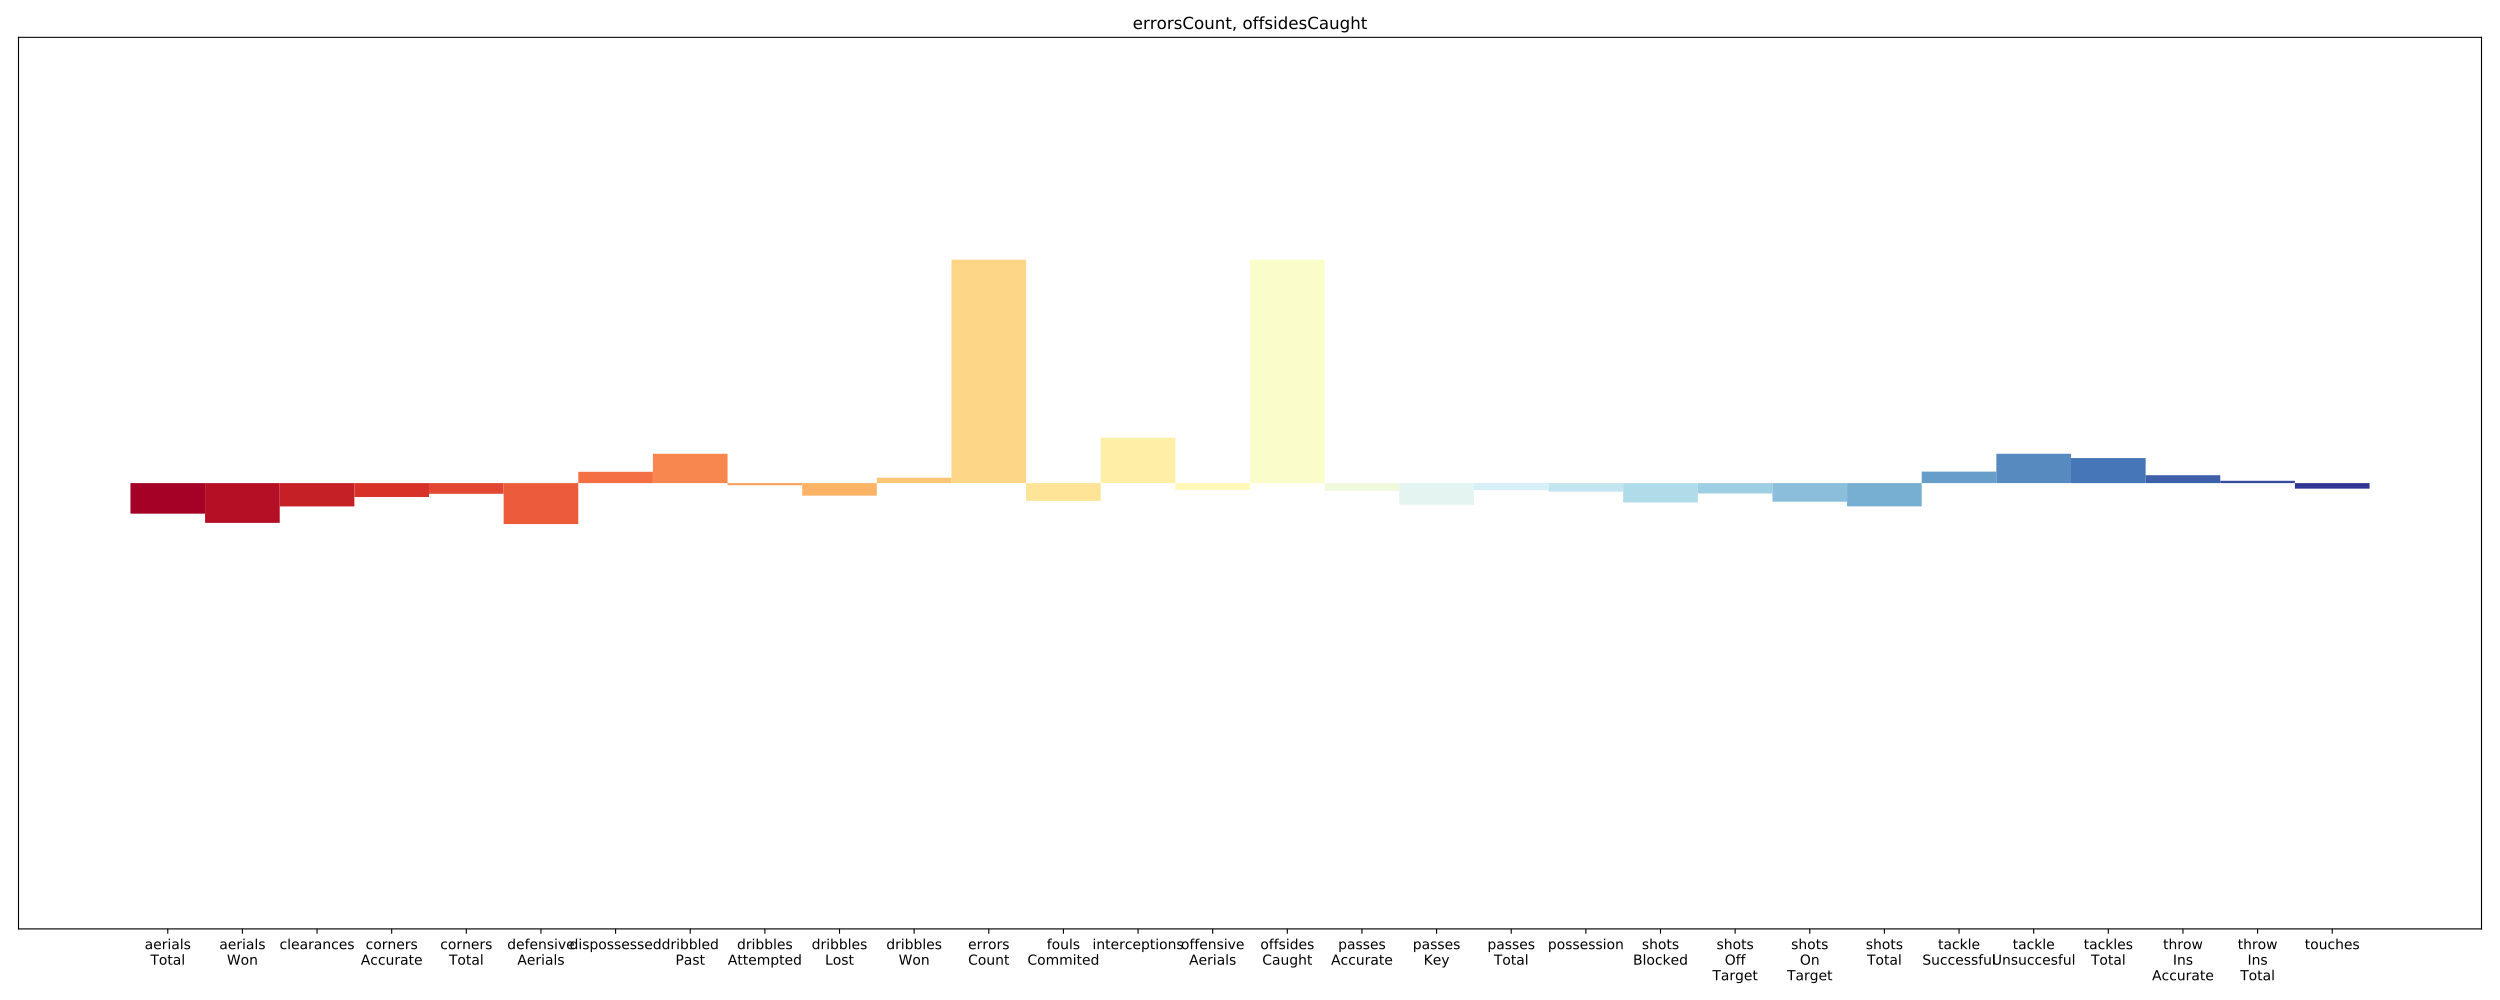 <?xml version="1.0" encoding="utf-8" standalone="no"?>
<!DOCTYPE svg PUBLIC "-//W3C//DTD SVG 1.1//EN"
  "http://www.w3.org/Graphics/SVG/1.1/DTD/svg11.dtd">
<!-- Created with matplotlib (http://matplotlib.org/) -->
<svg height="720pt" version="1.1" viewBox="0 0 1800 720" width="1800pt" xmlns="http://www.w3.org/2000/svg" xmlns:xlink="http://www.w3.org/1999/xlink">
 <defs>
  <style type="text/css">
*{stroke-linecap:butt;stroke-linejoin:round;}
  </style>
 </defs>
 <g id="figure_1">
  <g id="patch_1">
   <path d="M 0 720 
L 1800 720 
L 1800 0 
L 0 0 
z
" style="fill:#ffffff;"/>
  </g>
  <g id="axes_1">
   <g id="patch_2">
    <path d="M 13.32 668.792 
L 1786.68 668.792 
L 1786.68 26.88 
L 13.32 26.88 
z
" style="fill:#ffffff;"/>
   </g>
   <g id="patch_3">
    <path clip-path="url(#pcebc2e1310)" d="M 93.927 347.836 
L 147.665 347.836 
L 147.665 369.842 
L 93.927 369.842 
z
" style="fill:#a50026;"/>
   </g>
   <g id="patch_4">
    <path clip-path="url(#pcebc2e1310)" d="M 147.665 347.836 
L 201.404 347.836 
L 201.404 376.469 
L 147.665 376.469 
z
" style="fill:#b50f26;"/>
   </g>
   <g id="patch_5">
    <path clip-path="url(#pcebc2e1310)" d="M 201.404 347.836 
L 255.142 347.836 
L 255.142 364.63 
L 201.404 364.63 
z
" style="fill:#c62027;"/>
   </g>
   <g id="patch_6">
    <path clip-path="url(#pcebc2e1310)" d="M 255.142 347.836 
L 308.88 347.836 
L 308.88 357.859 
L 255.142 357.859 
z
" style="fill:#d83128;"/>
   </g>
   <g id="patch_7">
    <path clip-path="url(#pcebc2e1310)" d="M 308.88 347.836 
L 362.618 347.836 
L 362.618 355.541 
L 308.88 355.541 
z
" style="fill:#e24731;"/>
   </g>
   <g id="patch_8">
    <path clip-path="url(#pcebc2e1310)" d="M 362.618 347.836 
L 416.356 347.836 
L 416.356 377.34 
L 362.618 377.34 
z
" style="fill:#ec5c3b;"/>
   </g>
   <g id="patch_9">
    <path clip-path="url(#pcebc2e1310)" d="M 416.356 347.836 
L 470.095 347.836 
L 470.095 339.691 
L 416.356 339.691 
z
" style="fill:#f47044;"/>
   </g>
   <g id="patch_10">
    <path clip-path="url(#pcebc2e1310)" d="M 470.095 347.836 
L 523.833 347.836 
L 523.833 326.712 
L 470.095 326.712 
z
" style="fill:#f8864f;"/>
   </g>
   <g id="patch_11">
    <path clip-path="url(#pcebc2e1310)" d="M 523.833 347.836 
L 577.571 347.836 
L 577.571 349.346 
L 523.833 349.346 
z
" style="fill:#fb9d59;"/>
   </g>
   <g id="patch_12">
    <path clip-path="url(#pcebc2e1310)" d="M 577.571 347.836 
L 631.309 347.836 
L 631.309 356.869 
L 577.571 356.869 
z
" style="fill:#fdb366;"/>
   </g>
   <g id="patch_13">
    <path clip-path="url(#pcebc2e1310)" d="M 631.309 347.836 
L 685.047 347.836 
L 685.047 343.948 
L 631.309 343.948 
z
" style="fill:#fdc576;"/>
   </g>
   <g id="patch_14">
    <path clip-path="url(#pcebc2e1310)" d="M 685.047 347.836 
L 738.785 347.836 
L 738.785 186.974 
L 685.047 186.974 
z
" style="fill:#fed687;"/>
   </g>
   <g id="patch_15">
    <path clip-path="url(#pcebc2e1310)" d="M 738.785 347.836 
L 792.524 347.836 
L 792.524 360.62 
L 738.785 360.62 
z
" style="fill:#fee496;"/>
   </g>
   <g id="patch_16">
    <path clip-path="url(#pcebc2e1310)" d="M 792.524 347.836 
L 846.262 347.836 
L 846.262 315.123 
L 792.524 315.123 
z
" style="fill:#feefa6;"/>
   </g>
   <g id="patch_17">
    <path clip-path="url(#pcebc2e1310)" d="M 846.262 347.836 
L 900 347.836 
L 900 352.76 
L 846.262 352.76 
z
" style="fill:#fffab7;"/>
   </g>
   <g id="patch_18">
    <path clip-path="url(#pcebc2e1310)" d="M 900 347.836 
L 953.738 347.836 
L 953.738 186.974 
L 900 186.974 
z
" style="fill:#fafdc9;"/>
   </g>
   <g id="patch_19">
    <path clip-path="url(#pcebc2e1310)" d="M 953.738 347.836 
L 1007.476 347.836 
L 1007.476 353.367 
L 953.738 353.367 
z
" style="fill:#eff9dd;"/>
   </g>
   <g id="patch_20">
    <path clip-path="url(#pcebc2e1310)" d="M 1007.476 347.836 
L 1061.215 347.836 
L 1061.215 363.449 
L 1007.476 363.449 
z
" style="fill:#e4f4f1;"/>
   </g>
   <g id="patch_21">
    <path clip-path="url(#pcebc2e1310)" d="M 1061.215 347.836 
L 1114.953 347.836 
L 1114.953 352.887 
L 1061.215 352.887 
z
" style="fill:#d6eef5;"/>
   </g>
   <g id="patch_22">
    <path clip-path="url(#pcebc2e1310)" d="M 1114.953 347.836 
L 1168.691 347.836 
L 1168.691 353.988 
L 1114.953 353.988 
z
" style="fill:#c3e5f0;"/>
   </g>
   <g id="patch_23">
    <path clip-path="url(#pcebc2e1310)" d="M 1168.691 347.836 
L 1222.429 347.836 
L 1222.429 361.76 
L 1168.691 361.76 
z
" style="fill:#b0dcea;"/>
   </g>
   <g id="patch_24">
    <path clip-path="url(#pcebc2e1310)" d="M 1222.429 347.836 
L 1276.167 347.836 
L 1276.167 355.303 
L 1222.429 355.303 
z
" style="fill:#9dcee3;"/>
   </g>
   <g id="patch_25">
    <path clip-path="url(#pcebc2e1310)" d="M 1276.167 347.836 
L 1329.905 347.836 
L 1329.905 361.215 
L 1276.167 361.215 
z
" style="fill:#8abeda;"/>
   </g>
   <g id="patch_26">
    <path clip-path="url(#pcebc2e1310)" d="M 1329.905 347.836 
L 1383.644 347.836 
L 1383.644 364.577 
L 1329.905 364.577 
z
" style="fill:#76afd2;"/>
   </g>
   <g id="patch_27">
    <path clip-path="url(#pcebc2e1310)" d="M 1383.644 347.836 
L 1437.382 347.836 
L 1437.382 339.557 
L 1383.644 339.557 
z
" style="fill:#679ec9;"/>
   </g>
   <g id="patch_28">
    <path clip-path="url(#pcebc2e1310)" d="M 1437.382 347.836 
L 1491.12 347.836 
L 1491.12 326.712 
L 1437.382 326.712 
z
" style="fill:#578abf;"/>
   </g>
   <g id="patch_29">
    <path clip-path="url(#pcebc2e1310)" d="M 1491.12 347.836 
L 1544.858 347.836 
L 1544.858 329.801 
L 1491.12 329.801 
z
" style="fill:#4676b5;"/>
   </g>
   <g id="patch_30">
    <path clip-path="url(#pcebc2e1310)" d="M 1544.858 347.836 
L 1598.596 347.836 
L 1598.596 342.149 
L 1544.858 342.149 
z
" style="fill:#3e60aa;"/>
   </g>
   <g id="patch_31">
    <path clip-path="url(#pcebc2e1310)" d="M 1598.596 347.836 
L 1652.335 347.836 
L 1652.335 346.175 
L 1598.596 346.175 
z
" style="fill:#374a9f;"/>
   </g>
   <g id="patch_32">
    <path clip-path="url(#pcebc2e1310)" d="M 1652.335 347.836 
L 1706.073 347.836 
L 1706.073 351.817 
L 1652.335 351.817 
z
" style="fill:#313695;"/>
   </g>
   <g id="matplotlib.axis_1">
    <g id="xtick_1">
     <g id="line2d_1">
      <defs>
       <path d="M 0 0 
L 0 3.5 
" id="m65bc2dbe98" style="stroke:#000000;stroke-width:0.8;"/>
      </defs>
      <g>
       <use style="stroke:#000000;stroke-width:0.8;" x="120.796" xlink:href="#m65bc2dbe98" y="668.792"/>
      </g>
     </g>
     <g id="text_1">
      <!-- aerials -->
      <defs>
       <path d="M 34.281 27.484 
Q 23.391 27.484 19.188 25 
Q 14.984 22.516 14.984 16.5 
Q 14.984 11.719 18.141 8.906 
Q 21.297 6.109 26.703 6.109 
Q 34.188 6.109 38.703 11.406 
Q 43.219 16.703 43.219 25.484 
L 43.219 27.484 
z
M 52.203 31.203 
L 52.203 0 
L 43.219 0 
L 43.219 8.297 
Q 40.141 3.328 35.547 0.953 
Q 30.953 -1.422 24.312 -1.422 
Q 15.922 -1.422 10.953 3.297 
Q 6 8.016 6 15.922 
Q 6 25.141 12.172 29.828 
Q 18.359 34.516 30.609 34.516 
L 43.219 34.516 
L 43.219 35.406 
Q 43.219 41.609 39.141 45 
Q 35.062 48.391 27.688 48.391 
Q 23 48.391 18.547 47.266 
Q 14.109 46.141 10.016 43.891 
L 10.016 52.203 
Q 14.938 54.109 19.578 55.047 
Q 24.219 56 28.609 56 
Q 40.484 56 46.344 49.844 
Q 52.203 43.703 52.203 31.203 
z
" id="DejaVuSans-61"/>
       <path d="M 56.203 29.594 
L 56.203 25.203 
L 14.891 25.203 
Q 15.484 15.922 20.484 11.062 
Q 25.484 6.203 34.422 6.203 
Q 39.594 6.203 44.453 7.469 
Q 49.312 8.734 54.109 11.281 
L 54.109 2.781 
Q 49.266 0.734 44.188 -0.344 
Q 39.109 -1.422 33.891 -1.422 
Q 20.797 -1.422 13.156 6.188 
Q 5.516 13.812 5.516 26.812 
Q 5.516 40.234 12.766 48.109 
Q 20.016 56 32.328 56 
Q 43.359 56 49.781 48.891 
Q 56.203 41.797 56.203 29.594 
z
M 47.219 32.234 
Q 47.125 39.594 43.094 43.984 
Q 39.062 48.391 32.422 48.391 
Q 24.906 48.391 20.391 44.141 
Q 15.875 39.891 15.188 32.172 
z
" id="DejaVuSans-65"/>
       <path d="M 41.109 46.297 
Q 39.594 47.172 37.812 47.578 
Q 36.031 48 33.891 48 
Q 26.266 48 22.188 43.047 
Q 18.109 38.094 18.109 28.812 
L 18.109 0 
L 9.078 0 
L 9.078 54.688 
L 18.109 54.688 
L 18.109 46.188 
Q 20.953 51.172 25.484 53.578 
Q 30.031 56 36.531 56 
Q 37.453 56 38.578 55.875 
Q 39.703 55.766 41.062 55.516 
z
" id="DejaVuSans-72"/>
       <path d="M 9.422 54.688 
L 18.406 54.688 
L 18.406 0 
L 9.422 0 
z
M 9.422 75.984 
L 18.406 75.984 
L 18.406 64.594 
L 9.422 64.594 
z
" id="DejaVuSans-69"/>
       <path d="M 9.422 75.984 
L 18.406 75.984 
L 18.406 0 
L 9.422 0 
z
" id="DejaVuSans-6c"/>
       <path d="M 44.281 53.078 
L 44.281 44.578 
Q 40.484 46.531 36.375 47.5 
Q 32.281 48.484 27.875 48.484 
Q 21.188 48.484 17.844 46.438 
Q 14.5 44.391 14.5 40.281 
Q 14.5 37.156 16.891 35.375 
Q 19.281 33.594 26.516 31.984 
L 29.594 31.297 
Q 39.156 29.25 43.188 25.516 
Q 47.219 21.781 47.219 15.094 
Q 47.219 7.469 41.188 3.016 
Q 35.156 -1.422 24.609 -1.422 
Q 20.219 -1.422 15.453 -0.562 
Q 10.688 0.297 5.422 2 
L 5.422 11.281 
Q 10.406 8.688 15.234 7.391 
Q 20.062 6.109 24.812 6.109 
Q 31.156 6.109 34.562 8.281 
Q 37.984 10.453 37.984 14.406 
Q 37.984 18.062 35.516 20.016 
Q 33.062 21.969 24.703 23.781 
L 21.578 24.516 
Q 13.234 26.266 9.516 29.906 
Q 5.812 33.547 5.812 39.891 
Q 5.812 47.609 11.281 51.797 
Q 16.75 56 26.812 56 
Q 31.781 56 36.172 55.266 
Q 40.578 54.547 44.281 53.078 
z
" id="DejaVuSans-73"/>
      </defs>
      <g transform="translate(104.153 683.39)scale(0.1 -0.1)">
       <use xlink:href="#DejaVuSans-61"/>
       <use x="61.279" xlink:href="#DejaVuSans-65"/>
       <use x="122.803" xlink:href="#DejaVuSans-72"/>
       <use x="163.916" xlink:href="#DejaVuSans-69"/>
       <use x="191.699" xlink:href="#DejaVuSans-61"/>
       <use x="252.979" xlink:href="#DejaVuSans-6c"/>
       <use x="280.762" xlink:href="#DejaVuSans-73"/>
      </g>
      <!-- Total -->
      <defs>
       <path d="M -0.297 72.906 
L 61.375 72.906 
L 61.375 64.594 
L 35.5 64.594 
L 35.5 0 
L 25.594 0 
L 25.594 64.594 
L -0.297 64.594 
z
" id="DejaVuSans-54"/>
       <path d="M 30.609 48.391 
Q 23.391 48.391 19.188 42.75 
Q 14.984 37.109 14.984 27.297 
Q 14.984 17.484 19.156 11.844 
Q 23.344 6.203 30.609 6.203 
Q 37.797 6.203 41.984 11.859 
Q 46.188 17.531 46.188 27.297 
Q 46.188 37.016 41.984 42.703 
Q 37.797 48.391 30.609 48.391 
z
M 30.609 56 
Q 42.328 56 49.016 48.375 
Q 55.719 40.766 55.719 27.297 
Q 55.719 13.875 49.016 6.219 
Q 42.328 -1.422 30.609 -1.422 
Q 18.844 -1.422 12.172 6.219 
Q 5.516 13.875 5.516 27.297 
Q 5.516 40.766 12.172 48.375 
Q 18.844 56 30.609 56 
z
" id="DejaVuSans-6f"/>
       <path d="M 18.312 70.219 
L 18.312 54.688 
L 36.812 54.688 
L 36.812 47.703 
L 18.312 47.703 
L 18.312 18.016 
Q 18.312 11.328 20.141 9.422 
Q 21.969 7.516 27.594 7.516 
L 36.812 7.516 
L 36.812 0 
L 27.594 0 
Q 17.188 0 13.234 3.875 
Q 9.281 7.766 9.281 18.016 
L 9.281 47.703 
L 2.688 47.703 
L 2.688 54.688 
L 9.281 54.688 
L 9.281 70.219 
z
" id="DejaVuSans-74"/>
      </defs>
      <g transform="translate(108.283 694.588)scale(0.1 -0.1)">
       <use xlink:href="#DejaVuSans-54"/>
       <use x="60.818" xlink:href="#DejaVuSans-6f"/>
       <use x="122" xlink:href="#DejaVuSans-74"/>
       <use x="161.209" xlink:href="#DejaVuSans-61"/>
       <use x="222.488" xlink:href="#DejaVuSans-6c"/>
      </g>
     </g>
    </g>
    <g id="xtick_2">
     <g id="line2d_2">
      <g>
       <use style="stroke:#000000;stroke-width:0.8;" x="174.535" xlink:href="#m65bc2dbe98" y="668.792"/>
      </g>
     </g>
     <g id="text_2">
      <!-- aerials -->
      <g transform="translate(157.892 683.39)scale(0.1 -0.1)">
       <use xlink:href="#DejaVuSans-61"/>
       <use x="61.279" xlink:href="#DejaVuSans-65"/>
       <use x="122.803" xlink:href="#DejaVuSans-72"/>
       <use x="163.916" xlink:href="#DejaVuSans-69"/>
       <use x="191.699" xlink:href="#DejaVuSans-61"/>
       <use x="252.979" xlink:href="#DejaVuSans-6c"/>
       <use x="280.762" xlink:href="#DejaVuSans-73"/>
      </g>
      <!-- Won -->
      <defs>
       <path d="M 3.328 72.906 
L 13.281 72.906 
L 28.609 11.281 
L 43.891 72.906 
L 54.984 72.906 
L 70.312 11.281 
L 85.594 72.906 
L 95.609 72.906 
L 77.297 0 
L 64.891 0 
L 49.516 63.281 
L 33.984 0 
L 21.578 0 
z
" id="DejaVuSans-57"/>
       <path d="M 54.891 33.016 
L 54.891 0 
L 45.906 0 
L 45.906 32.719 
Q 45.906 40.484 42.875 44.328 
Q 39.844 48.188 33.797 48.188 
Q 26.516 48.188 22.312 43.547 
Q 18.109 38.922 18.109 30.906 
L 18.109 0 
L 9.078 0 
L 9.078 54.688 
L 18.109 54.688 
L 18.109 46.188 
Q 21.344 51.125 25.703 53.562 
Q 30.078 56 35.797 56 
Q 45.219 56 50.047 50.172 
Q 54.891 44.344 54.891 33.016 
z
" id="DejaVuSans-6e"/>
      </defs>
      <g transform="translate(163.367 694.588)scale(0.1 -0.1)">
       <use xlink:href="#DejaVuSans-57"/>
       <use x="98.799" xlink:href="#DejaVuSans-6f"/>
       <use x="159.98" xlink:href="#DejaVuSans-6e"/>
      </g>
     </g>
    </g>
    <g id="xtick_3">
     <g id="line2d_3">
      <g>
       <use style="stroke:#000000;stroke-width:0.8;" x="228.273" xlink:href="#m65bc2dbe98" y="668.792"/>
      </g>
     </g>
     <g id="text_3">
      <!-- clearances -->
      <defs>
       <path d="M 48.781 52.594 
L 48.781 44.188 
Q 44.969 46.297 41.141 47.344 
Q 37.312 48.391 33.406 48.391 
Q 24.656 48.391 19.812 42.844 
Q 14.984 37.312 14.984 27.297 
Q 14.984 17.281 19.812 11.734 
Q 24.656 6.203 33.406 6.203 
Q 37.312 6.203 41.141 7.25 
Q 44.969 8.297 48.781 10.406 
L 48.781 2.094 
Q 45.016 0.344 40.984 -0.531 
Q 36.969 -1.422 32.422 -1.422 
Q 20.062 -1.422 12.781 6.344 
Q 5.516 14.109 5.516 27.297 
Q 5.516 40.672 12.859 48.328 
Q 20.219 56 33.016 56 
Q 37.156 56 41.109 55.141 
Q 45.062 54.297 48.781 52.594 
z
" id="DejaVuSans-63"/>
      </defs>
      <g transform="translate(201.275 683.39)scale(0.1 -0.1)">
       <use xlink:href="#DejaVuSans-63"/>
       <use x="54.98" xlink:href="#DejaVuSans-6c"/>
       <use x="82.764" xlink:href="#DejaVuSans-65"/>
       <use x="144.287" xlink:href="#DejaVuSans-61"/>
       <use x="205.566" xlink:href="#DejaVuSans-72"/>
       <use x="246.68" xlink:href="#DejaVuSans-61"/>
       <use x="307.959" xlink:href="#DejaVuSans-6e"/>
       <use x="371.338" xlink:href="#DejaVuSans-63"/>
       <use x="426.318" xlink:href="#DejaVuSans-65"/>
       <use x="487.842" xlink:href="#DejaVuSans-73"/>
      </g>
     </g>
    </g>
    <g id="xtick_4">
     <g id="line2d_4">
      <g>
       <use style="stroke:#000000;stroke-width:0.8;" x="282.011" xlink:href="#m65bc2dbe98" y="668.792"/>
      </g>
     </g>
     <g id="text_4">
      <!-- corners -->
      <g transform="translate(263.242 683.39)scale(0.1 -0.1)">
       <use xlink:href="#DejaVuSans-63"/>
       <use x="54.98" xlink:href="#DejaVuSans-6f"/>
       <use x="116.162" xlink:href="#DejaVuSans-72"/>
       <use x="157.26" xlink:href="#DejaVuSans-6e"/>
       <use x="220.639" xlink:href="#DejaVuSans-65"/>
       <use x="282.162" xlink:href="#DejaVuSans-72"/>
       <use x="323.275" xlink:href="#DejaVuSans-73"/>
      </g>
      <!-- Accurate -->
      <defs>
       <path d="M 34.188 63.188 
L 20.797 26.906 
L 47.609 26.906 
z
M 28.609 72.906 
L 39.797 72.906 
L 67.578 0 
L 57.328 0 
L 50.688 18.703 
L 17.828 18.703 
L 11.188 0 
L 0.781 0 
z
" id="DejaVuSans-41"/>
       <path d="M 8.5 21.578 
L 8.5 54.688 
L 17.484 54.688 
L 17.484 21.922 
Q 17.484 14.156 20.5 10.266 
Q 23.531 6.391 29.594 6.391 
Q 36.859 6.391 41.078 11.031 
Q 45.312 15.672 45.312 23.688 
L 45.312 54.688 
L 54.297 54.688 
L 54.297 0 
L 45.312 0 
L 45.312 8.406 
Q 42.047 3.422 37.719 1 
Q 33.406 -1.422 27.688 -1.422 
Q 18.266 -1.422 13.375 4.438 
Q 8.5 10.297 8.5 21.578 
z
M 31.109 56 
z
" id="DejaVuSans-75"/>
      </defs>
      <g transform="translate(259.768 694.588)scale(0.1 -0.1)">
       <use xlink:href="#DejaVuSans-41"/>
       <use x="68.393" xlink:href="#DejaVuSans-63"/>
       <use x="123.373" xlink:href="#DejaVuSans-63"/>
       <use x="178.354" xlink:href="#DejaVuSans-75"/>
       <use x="241.732" xlink:href="#DejaVuSans-72"/>
       <use x="282.846" xlink:href="#DejaVuSans-61"/>
       <use x="344.125" xlink:href="#DejaVuSans-74"/>
       <use x="383.334" xlink:href="#DejaVuSans-65"/>
      </g>
     </g>
    </g>
    <g id="xtick_5">
     <g id="line2d_5">
      <g>
       <use style="stroke:#000000;stroke-width:0.8;" x="335.749" xlink:href="#m65bc2dbe98" y="668.792"/>
      </g>
     </g>
     <g id="text_5">
      <!-- corners -->
      <g transform="translate(316.98 683.39)scale(0.1 -0.1)">
       <use xlink:href="#DejaVuSans-63"/>
       <use x="54.98" xlink:href="#DejaVuSans-6f"/>
       <use x="116.162" xlink:href="#DejaVuSans-72"/>
       <use x="157.26" xlink:href="#DejaVuSans-6e"/>
       <use x="220.639" xlink:href="#DejaVuSans-65"/>
       <use x="282.162" xlink:href="#DejaVuSans-72"/>
       <use x="323.275" xlink:href="#DejaVuSans-73"/>
      </g>
      <!-- Total -->
      <g transform="translate(323.236 694.588)scale(0.1 -0.1)">
       <use xlink:href="#DejaVuSans-54"/>
       <use x="60.818" xlink:href="#DejaVuSans-6f"/>
       <use x="122" xlink:href="#DejaVuSans-74"/>
       <use x="161.209" xlink:href="#DejaVuSans-61"/>
       <use x="222.488" xlink:href="#DejaVuSans-6c"/>
      </g>
     </g>
    </g>
    <g id="xtick_6">
     <g id="line2d_6">
      <g>
       <use style="stroke:#000000;stroke-width:0.8;" x="389.487" xlink:href="#m65bc2dbe98" y="668.792"/>
      </g>
     </g>
     <g id="text_6">
      <!-- defensive -->
      <defs>
       <path d="M 45.406 46.391 
L 45.406 75.984 
L 54.391 75.984 
L 54.391 0 
L 45.406 0 
L 45.406 8.203 
Q 42.578 3.328 38.25 0.953 
Q 33.938 -1.422 27.875 -1.422 
Q 17.969 -1.422 11.734 6.484 
Q 5.516 14.406 5.516 27.297 
Q 5.516 40.188 11.734 48.094 
Q 17.969 56 27.875 56 
Q 33.938 56 38.25 53.625 
Q 42.578 51.266 45.406 46.391 
z
M 14.797 27.297 
Q 14.797 17.391 18.875 11.75 
Q 22.953 6.109 30.078 6.109 
Q 37.203 6.109 41.297 11.75 
Q 45.406 17.391 45.406 27.297 
Q 45.406 37.203 41.297 42.844 
Q 37.203 48.484 30.078 48.484 
Q 22.953 48.484 18.875 42.844 
Q 14.797 37.203 14.797 27.297 
z
" id="DejaVuSans-64"/>
       <path d="M 37.109 75.984 
L 37.109 68.5 
L 28.516 68.5 
Q 23.688 68.5 21.797 66.547 
Q 19.922 64.594 19.922 59.516 
L 19.922 54.688 
L 34.719 54.688 
L 34.719 47.703 
L 19.922 47.703 
L 19.922 0 
L 10.891 0 
L 10.891 47.703 
L 2.297 47.703 
L 2.297 54.688 
L 10.891 54.688 
L 10.891 58.5 
Q 10.891 67.625 15.141 71.797 
Q 19.391 75.984 28.609 75.984 
z
" id="DejaVuSans-66"/>
       <path d="M 2.984 54.688 
L 12.5 54.688 
L 29.594 8.797 
L 46.688 54.688 
L 56.203 54.688 
L 35.688 0 
L 23.484 0 
z
" id="DejaVuSans-76"/>
      </defs>
      <g transform="translate(365.201 683.39)scale(0.1 -0.1)">
       <use xlink:href="#DejaVuSans-64"/>
       <use x="63.477" xlink:href="#DejaVuSans-65"/>
       <use x="125" xlink:href="#DejaVuSans-66"/>
       <use x="160.205" xlink:href="#DejaVuSans-65"/>
       <use x="221.729" xlink:href="#DejaVuSans-6e"/>
       <use x="285.107" xlink:href="#DejaVuSans-73"/>
       <use x="337.207" xlink:href="#DejaVuSans-69"/>
       <use x="364.99" xlink:href="#DejaVuSans-76"/>
       <use x="424.17" xlink:href="#DejaVuSans-65"/>
      </g>
      <!-- Aerials -->
      <g transform="translate(372.489 694.588)scale(0.1 -0.1)">
       <use xlink:href="#DejaVuSans-41"/>
       <use x="68.393" xlink:href="#DejaVuSans-65"/>
       <use x="129.916" xlink:href="#DejaVuSans-72"/>
       <use x="171.029" xlink:href="#DejaVuSans-69"/>
       <use x="198.812" xlink:href="#DejaVuSans-61"/>
       <use x="260.092" xlink:href="#DejaVuSans-6c"/>
       <use x="287.875" xlink:href="#DejaVuSans-73"/>
      </g>
     </g>
    </g>
    <g id="xtick_7">
     <g id="line2d_7">
      <g>
       <use style="stroke:#000000;stroke-width:0.8;" x="443.225" xlink:href="#m65bc2dbe98" y="668.792"/>
      </g>
     </g>
     <g id="text_7">
      <!-- dispossessed -->
      <defs>
       <path d="M 18.109 8.203 
L 18.109 -20.797 
L 9.078 -20.797 
L 9.078 54.688 
L 18.109 54.688 
L 18.109 46.391 
Q 20.953 51.266 25.266 53.625 
Q 29.594 56 35.594 56 
Q 45.562 56 51.781 48.094 
Q 58.016 40.188 58.016 27.297 
Q 58.016 14.406 51.781 6.484 
Q 45.562 -1.422 35.594 -1.422 
Q 29.594 -1.422 25.266 0.953 
Q 20.953 3.328 18.109 8.203 
z
M 48.688 27.297 
Q 48.688 37.203 44.609 42.844 
Q 40.531 48.484 33.406 48.484 
Q 26.266 48.484 22.188 42.844 
Q 18.109 37.203 18.109 27.297 
Q 18.109 17.391 22.188 11.75 
Q 26.266 6.109 33.406 6.109 
Q 40.531 6.109 44.609 11.75 
Q 48.688 17.391 48.688 27.297 
z
" id="DejaVuSans-70"/>
      </defs>
      <g transform="translate(410.078 683.39)scale(0.1 -0.1)">
       <use xlink:href="#DejaVuSans-64"/>
       <use x="63.477" xlink:href="#DejaVuSans-69"/>
       <use x="91.26" xlink:href="#DejaVuSans-73"/>
       <use x="143.359" xlink:href="#DejaVuSans-70"/>
       <use x="206.836" xlink:href="#DejaVuSans-6f"/>
       <use x="268.018" xlink:href="#DejaVuSans-73"/>
       <use x="320.117" xlink:href="#DejaVuSans-73"/>
       <use x="372.217" xlink:href="#DejaVuSans-65"/>
       <use x="433.74" xlink:href="#DejaVuSans-73"/>
       <use x="485.84" xlink:href="#DejaVuSans-73"/>
       <use x="537.939" xlink:href="#DejaVuSans-65"/>
       <use x="599.463" xlink:href="#DejaVuSans-64"/>
      </g>
     </g>
    </g>
    <g id="xtick_8">
     <g id="line2d_8">
      <g>
       <use style="stroke:#000000;stroke-width:0.8;" x="496.964" xlink:href="#m65bc2dbe98" y="668.792"/>
      </g>
     </g>
     <g id="text_8">
      <!-- dribbled -->
      <defs>
       <path d="M 48.688 27.297 
Q 48.688 37.203 44.609 42.844 
Q 40.531 48.484 33.406 48.484 
Q 26.266 48.484 22.188 42.844 
Q 18.109 37.203 18.109 27.297 
Q 18.109 17.391 22.188 11.75 
Q 26.266 6.109 33.406 6.109 
Q 40.531 6.109 44.609 11.75 
Q 48.688 17.391 48.688 27.297 
z
M 18.109 46.391 
Q 20.953 51.266 25.266 53.625 
Q 29.594 56 35.594 56 
Q 45.562 56 51.781 48.094 
Q 58.016 40.188 58.016 27.297 
Q 58.016 14.406 51.781 6.484 
Q 45.562 -1.422 35.594 -1.422 
Q 29.594 -1.422 25.266 0.953 
Q 20.953 3.328 18.109 8.203 
L 18.109 0 
L 9.078 0 
L 9.078 75.984 
L 18.109 75.984 
z
" id="DejaVuSans-62"/>
      </defs>
      <g transform="translate(476.357 683.39)scale(0.1 -0.1)">
       <use xlink:href="#DejaVuSans-64"/>
       <use x="63.477" xlink:href="#DejaVuSans-72"/>
       <use x="104.59" xlink:href="#DejaVuSans-69"/>
       <use x="132.373" xlink:href="#DejaVuSans-62"/>
       <use x="195.85" xlink:href="#DejaVuSans-62"/>
       <use x="259.326" xlink:href="#DejaVuSans-6c"/>
       <use x="287.109" xlink:href="#DejaVuSans-65"/>
       <use x="348.633" xlink:href="#DejaVuSans-64"/>
      </g>
      <!-- Past -->
      <defs>
       <path d="M 19.672 64.797 
L 19.672 37.406 
L 32.078 37.406 
Q 38.969 37.406 42.719 40.969 
Q 46.484 44.531 46.484 51.125 
Q 46.484 57.672 42.719 61.234 
Q 38.969 64.797 32.078 64.797 
z
M 9.812 72.906 
L 32.078 72.906 
Q 44.344 72.906 50.609 67.359 
Q 56.891 61.812 56.891 51.125 
Q 56.891 40.328 50.609 34.812 
Q 44.344 29.297 32.078 29.297 
L 19.672 29.297 
L 19.672 0 
L 9.812 0 
z
" id="DejaVuSans-50"/>
      </defs>
      <g transform="translate(486.323 694.588)scale(0.1 -0.1)">
       <use xlink:href="#DejaVuSans-50"/>
       <use x="60.24" xlink:href="#DejaVuSans-61"/>
       <use x="121.52" xlink:href="#DejaVuSans-73"/>
       <use x="173.619" xlink:href="#DejaVuSans-74"/>
      </g>
     </g>
    </g>
    <g id="xtick_9">
     <g id="line2d_9">
      <g>
       <use style="stroke:#000000;stroke-width:0.8;" x="550.702" xlink:href="#m65bc2dbe98" y="668.792"/>
      </g>
     </g>
     <g id="text_9">
      <!-- dribbles -->
      <g transform="translate(530.664 683.39)scale(0.1 -0.1)">
       <use xlink:href="#DejaVuSans-64"/>
       <use x="63.477" xlink:href="#DejaVuSans-72"/>
       <use x="104.59" xlink:href="#DejaVuSans-69"/>
       <use x="132.373" xlink:href="#DejaVuSans-62"/>
       <use x="195.85" xlink:href="#DejaVuSans-62"/>
       <use x="259.326" xlink:href="#DejaVuSans-6c"/>
       <use x="287.109" xlink:href="#DejaVuSans-65"/>
       <use x="348.633" xlink:href="#DejaVuSans-73"/>
      </g>
      <!-- Attempted -->
      <defs>
       <path d="M 52 44.188 
Q 55.375 50.25 60.062 53.125 
Q 64.75 56 71.094 56 
Q 79.641 56 84.281 50.016 
Q 88.922 44.047 88.922 33.016 
L 88.922 0 
L 79.891 0 
L 79.891 32.719 
Q 79.891 40.578 77.094 44.375 
Q 74.312 48.188 68.609 48.188 
Q 61.625 48.188 57.562 43.547 
Q 53.516 38.922 53.516 30.906 
L 53.516 0 
L 44.484 0 
L 44.484 32.719 
Q 44.484 40.625 41.703 44.406 
Q 38.922 48.188 33.109 48.188 
Q 26.219 48.188 22.156 43.531 
Q 18.109 38.875 18.109 30.906 
L 18.109 0 
L 9.078 0 
L 9.078 54.688 
L 18.109 54.688 
L 18.109 46.188 
Q 21.188 51.219 25.484 53.609 
Q 29.781 56 35.688 56 
Q 41.656 56 45.828 52.969 
Q 50 49.953 52 44.188 
z
" id="DejaVuSans-6d"/>
      </defs>
      <g transform="translate(524.03 694.588)scale(0.1 -0.1)">
       <use xlink:href="#DejaVuSans-41"/>
       <use x="68.393" xlink:href="#DejaVuSans-74"/>
       <use x="107.602" xlink:href="#DejaVuSans-74"/>
       <use x="146.811" xlink:href="#DejaVuSans-65"/>
       <use x="208.334" xlink:href="#DejaVuSans-6d"/>
       <use x="305.746" xlink:href="#DejaVuSans-70"/>
       <use x="369.223" xlink:href="#DejaVuSans-74"/>
       <use x="408.432" xlink:href="#DejaVuSans-65"/>
       <use x="469.955" xlink:href="#DejaVuSans-64"/>
      </g>
     </g>
    </g>
    <g id="xtick_10">
     <g id="line2d_10">
      <g>
       <use style="stroke:#000000;stroke-width:0.8;" x="604.44" xlink:href="#m65bc2dbe98" y="668.792"/>
      </g>
     </g>
     <g id="text_10">
      <!-- dribbles -->
      <g transform="translate(584.403 683.39)scale(0.1 -0.1)">
       <use xlink:href="#DejaVuSans-64"/>
       <use x="63.477" xlink:href="#DejaVuSans-72"/>
       <use x="104.59" xlink:href="#DejaVuSans-69"/>
       <use x="132.373" xlink:href="#DejaVuSans-62"/>
       <use x="195.85" xlink:href="#DejaVuSans-62"/>
       <use x="259.326" xlink:href="#DejaVuSans-6c"/>
       <use x="287.109" xlink:href="#DejaVuSans-65"/>
       <use x="348.633" xlink:href="#DejaVuSans-73"/>
      </g>
      <!-- Lost -->
      <defs>
       <path d="M 9.812 72.906 
L 19.672 72.906 
L 19.672 8.297 
L 55.172 8.297 
L 55.172 0 
L 9.812 0 
z
" id="DejaVuSans-4c"/>
      </defs>
      <g transform="translate(594.031 694.588)scale(0.1 -0.1)">
       <use xlink:href="#DejaVuSans-4c"/>
       <use x="55.697" xlink:href="#DejaVuSans-6f"/>
       <use x="116.879" xlink:href="#DejaVuSans-73"/>
       <use x="168.979" xlink:href="#DejaVuSans-74"/>
      </g>
     </g>
    </g>
    <g id="xtick_11">
     <g id="line2d_11">
      <g>
       <use style="stroke:#000000;stroke-width:0.8;" x="658.178" xlink:href="#m65bc2dbe98" y="668.792"/>
      </g>
     </g>
     <g id="text_11">
      <!-- dribbles -->
      <g transform="translate(638.141 683.39)scale(0.1 -0.1)">
       <use xlink:href="#DejaVuSans-64"/>
       <use x="63.477" xlink:href="#DejaVuSans-72"/>
       <use x="104.59" xlink:href="#DejaVuSans-69"/>
       <use x="132.373" xlink:href="#DejaVuSans-62"/>
       <use x="195.85" xlink:href="#DejaVuSans-62"/>
       <use x="259.326" xlink:href="#DejaVuSans-6c"/>
       <use x="287.109" xlink:href="#DejaVuSans-65"/>
       <use x="348.633" xlink:href="#DejaVuSans-73"/>
      </g>
      <!-- Won -->
      <g transform="translate(647.01 694.588)scale(0.1 -0.1)">
       <use xlink:href="#DejaVuSans-57"/>
       <use x="98.799" xlink:href="#DejaVuSans-6f"/>
       <use x="159.98" xlink:href="#DejaVuSans-6e"/>
      </g>
     </g>
    </g>
    <g id="xtick_12">
     <g id="line2d_12">
      <g>
       <use style="stroke:#000000;stroke-width:0.8;" x="711.916" xlink:href="#m65bc2dbe98" y="668.792"/>
      </g>
     </g>
     <g id="text_12">
      <!-- errors -->
      <g transform="translate(697.012 683.39)scale(0.1 -0.1)">
       <use xlink:href="#DejaVuSans-65"/>
       <use x="61.523" xlink:href="#DejaVuSans-72"/>
       <use x="102.621" xlink:href="#DejaVuSans-72"/>
       <use x="143.703" xlink:href="#DejaVuSans-6f"/>
       <use x="204.885" xlink:href="#DejaVuSans-72"/>
       <use x="245.998" xlink:href="#DejaVuSans-73"/>
      </g>
      <!-- Count -->
      <defs>
       <path d="M 64.406 67.281 
L 64.406 56.891 
Q 59.422 61.531 53.781 63.812 
Q 48.141 66.109 41.797 66.109 
Q 29.297 66.109 22.656 58.469 
Q 16.016 50.828 16.016 36.375 
Q 16.016 21.969 22.656 14.328 
Q 29.297 6.688 41.797 6.688 
Q 48.141 6.688 53.781 8.984 
Q 59.422 11.281 64.406 15.922 
L 64.406 5.609 
Q 59.234 2.094 53.438 0.328 
Q 47.656 -1.422 41.219 -1.422 
Q 24.656 -1.422 15.125 8.703 
Q 5.609 18.844 5.609 36.375 
Q 5.609 53.953 15.125 64.078 
Q 24.656 74.219 41.219 74.219 
Q 47.75 74.219 53.531 72.484 
Q 59.328 70.75 64.406 67.281 
z
" id="DejaVuSans-43"/>
      </defs>
      <g transform="translate(697.068 694.588)scale(0.1 -0.1)">
       <use xlink:href="#DejaVuSans-43"/>
       <use x="69.824" xlink:href="#DejaVuSans-6f"/>
       <use x="131.006" xlink:href="#DejaVuSans-75"/>
       <use x="194.385" xlink:href="#DejaVuSans-6e"/>
       <use x="257.764" xlink:href="#DejaVuSans-74"/>
      </g>
     </g>
    </g>
    <g id="xtick_13">
     <g id="line2d_13">
      <g>
       <use style="stroke:#000000;stroke-width:0.8;" x="765.655" xlink:href="#m65bc2dbe98" y="668.792"/>
      </g>
     </g>
     <g id="text_13">
      <!-- fouls -->
      <g transform="translate(753.673 683.39)scale(0.1 -0.1)">
       <use xlink:href="#DejaVuSans-66"/>
       <use x="35.205" xlink:href="#DejaVuSans-6f"/>
       <use x="96.387" xlink:href="#DejaVuSans-75"/>
       <use x="159.766" xlink:href="#DejaVuSans-6c"/>
       <use x="187.549" xlink:href="#DejaVuSans-73"/>
      </g>
      <!-- Commited -->
      <g transform="translate(739.763 694.588)scale(0.1 -0.1)">
       <use xlink:href="#DejaVuSans-43"/>
       <use x="69.824" xlink:href="#DejaVuSans-6f"/>
       <use x="131.006" xlink:href="#DejaVuSans-6d"/>
       <use x="228.418" xlink:href="#DejaVuSans-6d"/>
       <use x="325.83" xlink:href="#DejaVuSans-69"/>
       <use x="353.613" xlink:href="#DejaVuSans-74"/>
       <use x="392.822" xlink:href="#DejaVuSans-65"/>
       <use x="454.346" xlink:href="#DejaVuSans-64"/>
      </g>
     </g>
    </g>
    <g id="xtick_14">
     <g id="line2d_14">
      <g>
       <use style="stroke:#000000;stroke-width:0.8;" x="819.393" xlink:href="#m65bc2dbe98" y="668.792"/>
      </g>
     </g>
     <g id="text_14">
      <!-- interceptions -->
      <g transform="translate(786.562 683.39)scale(0.1 -0.1)">
       <use xlink:href="#DejaVuSans-69"/>
       <use x="27.783" xlink:href="#DejaVuSans-6e"/>
       <use x="91.162" xlink:href="#DejaVuSans-74"/>
       <use x="130.371" xlink:href="#DejaVuSans-65"/>
       <use x="191.895" xlink:href="#DejaVuSans-72"/>
       <use x="232.977" xlink:href="#DejaVuSans-63"/>
       <use x="287.957" xlink:href="#DejaVuSans-65"/>
       <use x="349.48" xlink:href="#DejaVuSans-70"/>
       <use x="412.957" xlink:href="#DejaVuSans-74"/>
       <use x="452.166" xlink:href="#DejaVuSans-69"/>
       <use x="479.949" xlink:href="#DejaVuSans-6f"/>
       <use x="541.131" xlink:href="#DejaVuSans-6e"/>
       <use x="604.51" xlink:href="#DejaVuSans-73"/>
      </g>
     </g>
    </g>
    <g id="xtick_15">
     <g id="line2d_15">
      <g>
       <use style="stroke:#000000;stroke-width:0.8;" x="873.131" xlink:href="#m65bc2dbe98" y="668.792"/>
      </g>
     </g>
     <g id="text_15">
      <!-- offensive -->
      <g transform="translate(850.276 683.39)scale(0.1 -0.1)">
       <use xlink:href="#DejaVuSans-6f"/>
       <use x="61.182" xlink:href="#DejaVuSans-66"/>
       <use x="96.387" xlink:href="#DejaVuSans-66"/>
       <use x="131.592" xlink:href="#DejaVuSans-65"/>
       <use x="193.115" xlink:href="#DejaVuSans-6e"/>
       <use x="256.494" xlink:href="#DejaVuSans-73"/>
       <use x="308.594" xlink:href="#DejaVuSans-69"/>
       <use x="336.377" xlink:href="#DejaVuSans-76"/>
       <use x="395.557" xlink:href="#DejaVuSans-65"/>
      </g>
      <!-- Aerials -->
      <g transform="translate(856.132 694.588)scale(0.1 -0.1)">
       <use xlink:href="#DejaVuSans-41"/>
       <use x="68.393" xlink:href="#DejaVuSans-65"/>
       <use x="129.916" xlink:href="#DejaVuSans-72"/>
       <use x="171.029" xlink:href="#DejaVuSans-69"/>
       <use x="198.812" xlink:href="#DejaVuSans-61"/>
       <use x="260.092" xlink:href="#DejaVuSans-6c"/>
       <use x="287.875" xlink:href="#DejaVuSans-73"/>
      </g>
     </g>
    </g>
    <g id="xtick_16">
     <g id="line2d_16">
      <g>
       <use style="stroke:#000000;stroke-width:0.8;" x="926.869" xlink:href="#m65bc2dbe98" y="668.792"/>
      </g>
     </g>
     <g id="text_16">
      <!-- offsides -->
      <g transform="translate(907.44 683.39)scale(0.1 -0.1)">
       <use xlink:href="#DejaVuSans-6f"/>
       <use x="61.182" xlink:href="#DejaVuSans-66"/>
       <use x="96.387" xlink:href="#DejaVuSans-66"/>
       <use x="131.592" xlink:href="#DejaVuSans-73"/>
       <use x="183.691" xlink:href="#DejaVuSans-69"/>
       <use x="211.475" xlink:href="#DejaVuSans-64"/>
       <use x="274.951" xlink:href="#DejaVuSans-65"/>
       <use x="336.475" xlink:href="#DejaVuSans-73"/>
      </g>
      <!-- Caught -->
      <defs>
       <path d="M 45.406 27.984 
Q 45.406 37.75 41.375 43.109 
Q 37.359 48.484 30.078 48.484 
Q 22.859 48.484 18.828 43.109 
Q 14.797 37.75 14.797 27.984 
Q 14.797 18.266 18.828 12.891 
Q 22.859 7.516 30.078 7.516 
Q 37.359 7.516 41.375 12.891 
Q 45.406 18.266 45.406 27.984 
z
M 54.391 6.781 
Q 54.391 -7.172 48.188 -13.984 
Q 42 -20.797 29.203 -20.797 
Q 24.469 -20.797 20.266 -20.094 
Q 16.062 -19.391 12.109 -17.922 
L 12.109 -9.188 
Q 16.062 -11.328 19.922 -12.344 
Q 23.781 -13.375 27.781 -13.375 
Q 36.625 -13.375 41.016 -8.766 
Q 45.406 -4.156 45.406 5.172 
L 45.406 9.625 
Q 42.625 4.781 38.281 2.391 
Q 33.938 0 27.875 0 
Q 17.828 0 11.672 7.656 
Q 5.516 15.328 5.516 27.984 
Q 5.516 40.672 11.672 48.328 
Q 17.828 56 27.875 56 
Q 33.938 56 38.281 53.609 
Q 42.625 51.219 45.406 46.391 
L 45.406 54.688 
L 54.391 54.688 
z
" id="DejaVuSans-67"/>
       <path d="M 54.891 33.016 
L 54.891 0 
L 45.906 0 
L 45.906 32.719 
Q 45.906 40.484 42.875 44.328 
Q 39.844 48.188 33.797 48.188 
Q 26.516 48.188 22.312 43.547 
Q 18.109 38.922 18.109 30.906 
L 18.109 0 
L 9.078 0 
L 9.078 75.984 
L 18.109 75.984 
L 18.109 46.188 
Q 21.344 51.125 25.703 53.562 
Q 30.078 56 35.797 56 
Q 45.219 56 50.047 50.172 
Q 54.891 44.344 54.891 33.016 
z
" id="DejaVuSans-68"/>
      </defs>
      <g transform="translate(908.842 694.588)scale(0.1 -0.1)">
       <use xlink:href="#DejaVuSans-43"/>
       <use x="69.824" xlink:href="#DejaVuSans-61"/>
       <use x="131.104" xlink:href="#DejaVuSans-75"/>
       <use x="194.482" xlink:href="#DejaVuSans-67"/>
       <use x="257.959" xlink:href="#DejaVuSans-68"/>
       <use x="321.338" xlink:href="#DejaVuSans-74"/>
      </g>
     </g>
    </g>
    <g id="xtick_17">
     <g id="line2d_17">
      <g>
       <use style="stroke:#000000;stroke-width:0.8;" x="980.607" xlink:href="#m65bc2dbe98" y="668.792"/>
      </g>
     </g>
     <g id="text_17">
      <!-- passes -->
      <g transform="translate(963.478 683.39)scale(0.1 -0.1)">
       <use xlink:href="#DejaVuSans-70"/>
       <use x="63.477" xlink:href="#DejaVuSans-61"/>
       <use x="124.756" xlink:href="#DejaVuSans-73"/>
       <use x="176.855" xlink:href="#DejaVuSans-73"/>
       <use x="228.955" xlink:href="#DejaVuSans-65"/>
       <use x="290.479" xlink:href="#DejaVuSans-73"/>
      </g>
      <!-- Accurate -->
      <g transform="translate(958.364 694.588)scale(0.1 -0.1)">
       <use xlink:href="#DejaVuSans-41"/>
       <use x="68.393" xlink:href="#DejaVuSans-63"/>
       <use x="123.373" xlink:href="#DejaVuSans-63"/>
       <use x="178.354" xlink:href="#DejaVuSans-75"/>
       <use x="241.732" xlink:href="#DejaVuSans-72"/>
       <use x="282.846" xlink:href="#DejaVuSans-61"/>
       <use x="344.125" xlink:href="#DejaVuSans-74"/>
       <use x="383.334" xlink:href="#DejaVuSans-65"/>
      </g>
     </g>
    </g>
    <g id="xtick_18">
     <g id="line2d_18">
      <g>
       <use style="stroke:#000000;stroke-width:0.8;" x="1034.345" xlink:href="#m65bc2dbe98" y="668.792"/>
      </g>
     </g>
     <g id="text_18">
      <!-- passes -->
      <g transform="translate(1017.217 683.39)scale(0.1 -0.1)">
       <use xlink:href="#DejaVuSans-70"/>
       <use x="63.477" xlink:href="#DejaVuSans-61"/>
       <use x="124.756" xlink:href="#DejaVuSans-73"/>
       <use x="176.855" xlink:href="#DejaVuSans-73"/>
       <use x="228.955" xlink:href="#DejaVuSans-65"/>
       <use x="290.479" xlink:href="#DejaVuSans-73"/>
      </g>
      <!-- Key -->
      <defs>
       <path d="M 9.812 72.906 
L 19.672 72.906 
L 19.672 42.094 
L 52.391 72.906 
L 65.094 72.906 
L 28.906 38.922 
L 67.672 0 
L 54.688 0 
L 19.672 35.109 
L 19.672 0 
L 9.812 0 
z
" id="DejaVuSans-4b"/>
       <path d="M 32.172 -5.078 
Q 28.375 -14.844 24.75 -17.812 
Q 21.141 -20.797 15.094 -20.797 
L 7.906 -20.797 
L 7.906 -13.281 
L 13.188 -13.281 
Q 16.891 -13.281 18.938 -11.516 
Q 21 -9.766 23.484 -3.219 
L 25.094 0.875 
L 2.984 54.688 
L 12.5 54.688 
L 29.594 11.922 
L 46.688 54.688 
L 56.203 54.688 
z
" id="DejaVuSans-79"/>
      </defs>
      <g transform="translate(1025.035 694.588)scale(0.1 -0.1)">
       <use xlink:href="#DejaVuSans-4b"/>
       <use x="65.498" xlink:href="#DejaVuSans-65"/>
       <use x="127.021" xlink:href="#DejaVuSans-79"/>
      </g>
     </g>
    </g>
    <g id="xtick_19">
     <g id="line2d_19">
      <g>
       <use style="stroke:#000000;stroke-width:0.8;" x="1088.084" xlink:href="#m65bc2dbe98" y="668.792"/>
      </g>
     </g>
     <g id="text_19">
      <!-- passes -->
      <g transform="translate(1070.955 683.39)scale(0.1 -0.1)">
       <use xlink:href="#DejaVuSans-70"/>
       <use x="63.477" xlink:href="#DejaVuSans-61"/>
       <use x="124.756" xlink:href="#DejaVuSans-73"/>
       <use x="176.855" xlink:href="#DejaVuSans-73"/>
       <use x="228.955" xlink:href="#DejaVuSans-65"/>
       <use x="290.479" xlink:href="#DejaVuSans-73"/>
      </g>
      <!-- Total -->
      <g transform="translate(1075.57 694.588)scale(0.1 -0.1)">
       <use xlink:href="#DejaVuSans-54"/>
       <use x="60.818" xlink:href="#DejaVuSans-6f"/>
       <use x="122" xlink:href="#DejaVuSans-74"/>
       <use x="161.209" xlink:href="#DejaVuSans-61"/>
       <use x="222.488" xlink:href="#DejaVuSans-6c"/>
      </g>
     </g>
    </g>
    <g id="xtick_20">
     <g id="line2d_20">
      <g>
       <use style="stroke:#000000;stroke-width:0.8;" x="1141.822" xlink:href="#m65bc2dbe98" y="668.792"/>
      </g>
     </g>
     <g id="text_20">
      <!-- possession -->
      <g transform="translate(1114.476 683.39)scale(0.1 -0.1)">
       <use xlink:href="#DejaVuSans-70"/>
       <use x="63.477" xlink:href="#DejaVuSans-6f"/>
       <use x="124.658" xlink:href="#DejaVuSans-73"/>
       <use x="176.758" xlink:href="#DejaVuSans-73"/>
       <use x="228.857" xlink:href="#DejaVuSans-65"/>
       <use x="290.381" xlink:href="#DejaVuSans-73"/>
       <use x="342.48" xlink:href="#DejaVuSans-73"/>
       <use x="394.58" xlink:href="#DejaVuSans-69"/>
       <use x="422.363" xlink:href="#DejaVuSans-6f"/>
       <use x="483.545" xlink:href="#DejaVuSans-6e"/>
      </g>
     </g>
    </g>
    <g id="xtick_21">
     <g id="line2d_21">
      <g>
       <use style="stroke:#000000;stroke-width:0.8;" x="1195.56" xlink:href="#m65bc2dbe98" y="668.792"/>
      </g>
     </g>
     <g id="text_21">
      <!-- shots -->
      <g transform="translate(1182.162 683.39)scale(0.1 -0.1)">
       <use xlink:href="#DejaVuSans-73"/>
       <use x="52.1" xlink:href="#DejaVuSans-68"/>
       <use x="115.479" xlink:href="#DejaVuSans-6f"/>
       <use x="176.66" xlink:href="#DejaVuSans-74"/>
       <use x="215.869" xlink:href="#DejaVuSans-73"/>
      </g>
      <!-- Blocked -->
      <defs>
       <path d="M 19.672 34.812 
L 19.672 8.109 
L 35.5 8.109 
Q 43.453 8.109 47.281 11.406 
Q 51.125 14.703 51.125 21.484 
Q 51.125 28.328 47.281 31.562 
Q 43.453 34.812 35.5 34.812 
z
M 19.672 64.797 
L 19.672 42.828 
L 34.281 42.828 
Q 41.5 42.828 45.031 45.531 
Q 48.578 48.25 48.578 53.812 
Q 48.578 59.328 45.031 62.062 
Q 41.5 64.797 34.281 64.797 
z
M 9.812 72.906 
L 35.016 72.906 
Q 46.297 72.906 52.391 68.219 
Q 58.5 63.531 58.5 54.891 
Q 58.5 48.188 55.375 44.234 
Q 52.25 40.281 46.188 39.312 
Q 53.469 37.75 57.5 32.781 
Q 61.531 27.828 61.531 20.406 
Q 61.531 10.641 54.891 5.312 
Q 48.25 0 35.984 0 
L 9.812 0 
z
" id="DejaVuSans-42"/>
       <path d="M 9.078 75.984 
L 18.109 75.984 
L 18.109 31.109 
L 44.922 54.688 
L 56.391 54.688 
L 27.391 29.109 
L 57.625 0 
L 45.906 0 
L 18.109 26.703 
L 18.109 0 
L 9.078 0 
z
" id="DejaVuSans-6b"/>
      </defs>
      <g transform="translate(1175.788 694.588)scale(0.1 -0.1)">
       <use xlink:href="#DejaVuSans-42"/>
       <use x="68.604" xlink:href="#DejaVuSans-6c"/>
       <use x="96.387" xlink:href="#DejaVuSans-6f"/>
       <use x="157.568" xlink:href="#DejaVuSans-63"/>
       <use x="212.549" xlink:href="#DejaVuSans-6b"/>
       <use x="270.412" xlink:href="#DejaVuSans-65"/>
       <use x="331.936" xlink:href="#DejaVuSans-64"/>
      </g>
     </g>
    </g>
    <g id="xtick_22">
     <g id="line2d_22">
      <g>
       <use style="stroke:#000000;stroke-width:0.8;" x="1249.298" xlink:href="#m65bc2dbe98" y="668.792"/>
      </g>
     </g>
     <g id="text_22">
      <!-- shots -->
      <g transform="translate(1235.901 683.39)scale(0.1 -0.1)">
       <use xlink:href="#DejaVuSans-73"/>
       <use x="52.1" xlink:href="#DejaVuSans-68"/>
       <use x="115.479" xlink:href="#DejaVuSans-6f"/>
       <use x="176.66" xlink:href="#DejaVuSans-74"/>
       <use x="215.869" xlink:href="#DejaVuSans-73"/>
      </g>
      <!-- Off -->
      <defs>
       <path d="M 39.406 66.219 
Q 28.656 66.219 22.328 58.203 
Q 16.016 50.203 16.016 36.375 
Q 16.016 22.609 22.328 14.594 
Q 28.656 6.594 39.406 6.594 
Q 50.141 6.594 56.422 14.594 
Q 62.703 22.609 62.703 36.375 
Q 62.703 50.203 56.422 58.203 
Q 50.141 66.219 39.406 66.219 
z
M 39.406 74.219 
Q 54.734 74.219 63.906 63.938 
Q 73.094 53.656 73.094 36.375 
Q 73.094 19.141 63.906 8.859 
Q 54.734 -1.422 39.406 -1.422 
Q 24.031 -1.422 14.812 8.828 
Q 5.609 19.094 5.609 36.375 
Q 5.609 53.656 14.812 63.938 
Q 24.031 74.219 39.406 74.219 
z
" id="DejaVuSans-4f"/>
      </defs>
      <g transform="translate(1241.842 694.588)scale(0.1 -0.1)">
       <use xlink:href="#DejaVuSans-4f"/>
       <use x="78.711" xlink:href="#DejaVuSans-66"/>
       <use x="113.916" xlink:href="#DejaVuSans-66"/>
      </g>
      <!-- Target -->
      <g transform="translate(1232.927 705.786)scale(0.1 -0.1)">
       <use xlink:href="#DejaVuSans-54"/>
       <use x="60.834" xlink:href="#DejaVuSans-61"/>
       <use x="122.113" xlink:href="#DejaVuSans-72"/>
       <use x="163.211" xlink:href="#DejaVuSans-67"/>
       <use x="226.688" xlink:href="#DejaVuSans-65"/>
       <use x="288.211" xlink:href="#DejaVuSans-74"/>
      </g>
     </g>
    </g>
    <g id="xtick_23">
     <g id="line2d_23">
      <g>
       <use style="stroke:#000000;stroke-width:0.8;" x="1303.036" xlink:href="#m65bc2dbe98" y="668.792"/>
      </g>
     </g>
     <g id="text_23">
      <!-- shots -->
      <g transform="translate(1289.639 683.39)scale(0.1 -0.1)">
       <use xlink:href="#DejaVuSans-73"/>
       <use x="52.1" xlink:href="#DejaVuSans-68"/>
       <use x="115.479" xlink:href="#DejaVuSans-6f"/>
       <use x="176.66" xlink:href="#DejaVuSans-74"/>
       <use x="215.869" xlink:href="#DejaVuSans-73"/>
      </g>
      <!-- On -->
      <g transform="translate(1295.932 694.588)scale(0.1 -0.1)">
       <use xlink:href="#DejaVuSans-4f"/>
       <use x="78.711" xlink:href="#DejaVuSans-6e"/>
      </g>
      <!-- Target -->
      <g transform="translate(1286.665 705.786)scale(0.1 -0.1)">
       <use xlink:href="#DejaVuSans-54"/>
       <use x="60.834" xlink:href="#DejaVuSans-61"/>
       <use x="122.113" xlink:href="#DejaVuSans-72"/>
       <use x="163.211" xlink:href="#DejaVuSans-67"/>
       <use x="226.688" xlink:href="#DejaVuSans-65"/>
       <use x="288.211" xlink:href="#DejaVuSans-74"/>
      </g>
     </g>
    </g>
    <g id="xtick_24">
     <g id="line2d_24">
      <g>
       <use style="stroke:#000000;stroke-width:0.8;" x="1356.775" xlink:href="#m65bc2dbe98" y="668.792"/>
      </g>
     </g>
     <g id="text_24">
      <!-- shots -->
      <g transform="translate(1343.377 683.39)scale(0.1 -0.1)">
       <use xlink:href="#DejaVuSans-73"/>
       <use x="52.1" xlink:href="#DejaVuSans-68"/>
       <use x="115.479" xlink:href="#DejaVuSans-6f"/>
       <use x="176.66" xlink:href="#DejaVuSans-74"/>
       <use x="215.869" xlink:href="#DejaVuSans-73"/>
      </g>
      <!-- Total -->
      <g transform="translate(1344.261 694.588)scale(0.1 -0.1)">
       <use xlink:href="#DejaVuSans-54"/>
       <use x="60.818" xlink:href="#DejaVuSans-6f"/>
       <use x="122" xlink:href="#DejaVuSans-74"/>
       <use x="161.209" xlink:href="#DejaVuSans-61"/>
       <use x="222.488" xlink:href="#DejaVuSans-6c"/>
      </g>
     </g>
    </g>
    <g id="xtick_25">
     <g id="line2d_25">
      <g>
       <use style="stroke:#000000;stroke-width:0.8;" x="1410.513" xlink:href="#m65bc2dbe98" y="668.792"/>
      </g>
     </g>
     <g id="text_25">
      <!-- tackle -->
      <g transform="translate(1395.378 683.39)scale(0.1 -0.1)">
       <use xlink:href="#DejaVuSans-74"/>
       <use x="39.209" xlink:href="#DejaVuSans-61"/>
       <use x="100.488" xlink:href="#DejaVuSans-63"/>
       <use x="155.469" xlink:href="#DejaVuSans-6b"/>
       <use x="213.379" xlink:href="#DejaVuSans-6c"/>
       <use x="241.162" xlink:href="#DejaVuSans-65"/>
      </g>
      <!-- Successful -->
      <defs>
       <path d="M 53.516 70.516 
L 53.516 60.891 
Q 47.906 63.578 42.922 64.891 
Q 37.938 66.219 33.297 66.219 
Q 25.25 66.219 20.875 63.094 
Q 16.5 59.969 16.5 54.203 
Q 16.5 49.359 19.406 46.891 
Q 22.312 44.438 30.422 42.922 
L 36.375 41.703 
Q 47.406 39.594 52.656 34.297 
Q 57.906 29 57.906 20.125 
Q 57.906 9.516 50.797 4.047 
Q 43.703 -1.422 29.984 -1.422 
Q 24.812 -1.422 18.969 -0.25 
Q 13.141 0.922 6.891 3.219 
L 6.891 13.375 
Q 12.891 10.016 18.656 8.297 
Q 24.422 6.594 29.984 6.594 
Q 38.422 6.594 43.016 9.906 
Q 47.609 13.234 47.609 19.391 
Q 47.609 24.75 44.312 27.781 
Q 41.016 30.812 33.5 32.328 
L 27.484 33.5 
Q 16.453 35.688 11.516 40.375 
Q 6.594 45.062 6.594 53.422 
Q 6.594 63.094 13.406 68.656 
Q 20.219 74.219 32.172 74.219 
Q 37.312 74.219 42.625 73.281 
Q 47.953 72.359 53.516 70.516 
z
" id="DejaVuSans-53"/>
      </defs>
      <g transform="translate(1384.067 694.588)scale(0.1 -0.1)">
       <use xlink:href="#DejaVuSans-53"/>
       <use x="63.477" xlink:href="#DejaVuSans-75"/>
       <use x="126.855" xlink:href="#DejaVuSans-63"/>
       <use x="181.836" xlink:href="#DejaVuSans-63"/>
       <use x="236.816" xlink:href="#DejaVuSans-65"/>
       <use x="298.34" xlink:href="#DejaVuSans-73"/>
       <use x="350.439" xlink:href="#DejaVuSans-73"/>
       <use x="402.539" xlink:href="#DejaVuSans-66"/>
       <use x="437.744" xlink:href="#DejaVuSans-75"/>
       <use x="501.123" xlink:href="#DejaVuSans-6c"/>
      </g>
     </g>
    </g>
    <g id="xtick_26">
     <g id="line2d_26">
      <g>
       <use style="stroke:#000000;stroke-width:0.8;" x="1464.251" xlink:href="#m65bc2dbe98" y="668.792"/>
      </g>
     </g>
     <g id="text_26">
      <!-- tackle -->
      <g transform="translate(1449.117 683.39)scale(0.1 -0.1)">
       <use xlink:href="#DejaVuSans-74"/>
       <use x="39.209" xlink:href="#DejaVuSans-61"/>
       <use x="100.488" xlink:href="#DejaVuSans-63"/>
       <use x="155.469" xlink:href="#DejaVuSans-6b"/>
       <use x="213.379" xlink:href="#DejaVuSans-6c"/>
       <use x="241.162" xlink:href="#DejaVuSans-65"/>
      </g>
      <!-- Unsuccesful -->
      <defs>
       <path d="M 8.688 72.906 
L 18.609 72.906 
L 18.609 28.609 
Q 18.609 16.891 22.844 11.734 
Q 27.094 6.594 36.625 6.594 
Q 46.094 6.594 50.344 11.734 
Q 54.594 16.891 54.594 28.609 
L 54.594 72.906 
L 64.5 72.906 
L 64.5 27.391 
Q 64.5 13.141 57.438 5.859 
Q 50.391 -1.422 36.625 -1.422 
Q 22.797 -1.422 15.734 5.859 
Q 8.688 13.141 8.688 27.391 
z
" id="DejaVuSans-55"/>
      </defs>
      <g transform="translate(1434.152 694.588)scale(0.1 -0.1)">
       <use xlink:href="#DejaVuSans-55"/>
       <use x="73.193" xlink:href="#DejaVuSans-6e"/>
       <use x="136.572" xlink:href="#DejaVuSans-73"/>
       <use x="188.672" xlink:href="#DejaVuSans-75"/>
       <use x="252.051" xlink:href="#DejaVuSans-63"/>
       <use x="307.031" xlink:href="#DejaVuSans-63"/>
       <use x="362.012" xlink:href="#DejaVuSans-65"/>
       <use x="423.535" xlink:href="#DejaVuSans-73"/>
       <use x="475.635" xlink:href="#DejaVuSans-66"/>
       <use x="510.84" xlink:href="#DejaVuSans-75"/>
       <use x="574.219" xlink:href="#DejaVuSans-6c"/>
      </g>
     </g>
    </g>
    <g id="xtick_27">
     <g id="line2d_27">
      <g>
       <use style="stroke:#000000;stroke-width:0.8;" x="1517.989" xlink:href="#m65bc2dbe98" y="668.792"/>
      </g>
     </g>
     <g id="text_27">
      <!-- tackles -->
      <g transform="translate(1500.25 683.39)scale(0.1 -0.1)">
       <use xlink:href="#DejaVuSans-74"/>
       <use x="39.209" xlink:href="#DejaVuSans-61"/>
       <use x="100.488" xlink:href="#DejaVuSans-63"/>
       <use x="155.469" xlink:href="#DejaVuSans-6b"/>
       <use x="213.379" xlink:href="#DejaVuSans-6c"/>
       <use x="241.162" xlink:href="#DejaVuSans-65"/>
       <use x="302.686" xlink:href="#DejaVuSans-73"/>
      </g>
      <!-- Total -->
      <g transform="translate(1505.476 694.588)scale(0.1 -0.1)">
       <use xlink:href="#DejaVuSans-54"/>
       <use x="60.818" xlink:href="#DejaVuSans-6f"/>
       <use x="122" xlink:href="#DejaVuSans-74"/>
       <use x="161.209" xlink:href="#DejaVuSans-61"/>
       <use x="222.488" xlink:href="#DejaVuSans-6c"/>
      </g>
     </g>
    </g>
    <g id="xtick_28">
     <g id="line2d_28">
      <g>
       <use style="stroke:#000000;stroke-width:0.8;" x="1571.727" xlink:href="#m65bc2dbe98" y="668.792"/>
      </g>
     </g>
     <g id="text_28">
      <!-- throw -->
      <defs>
       <path d="M 4.203 54.688 
L 13.188 54.688 
L 24.422 12.016 
L 35.594 54.688 
L 46.188 54.688 
L 57.422 12.016 
L 68.609 54.688 
L 77.594 54.688 
L 63.281 0 
L 52.688 0 
L 40.922 44.828 
L 29.109 0 
L 18.5 0 
z
" id="DejaVuSans-77"/>
      </defs>
      <g transform="translate(1557.396 683.39)scale(0.1 -0.1)">
       <use xlink:href="#DejaVuSans-74"/>
       <use x="39.209" xlink:href="#DejaVuSans-68"/>
       <use x="102.588" xlink:href="#DejaVuSans-72"/>
       <use x="143.67" xlink:href="#DejaVuSans-6f"/>
       <use x="204.852" xlink:href="#DejaVuSans-77"/>
      </g>
      <!-- Ins -->
      <defs>
       <path d="M 9.812 72.906 
L 19.672 72.906 
L 19.672 0 
L 9.812 0 
z
" id="DejaVuSans-49"/>
      </defs>
      <g transform="translate(1564.479 694.588)scale(0.1 -0.1)">
       <use xlink:href="#DejaVuSans-49"/>
       <use x="29.492" xlink:href="#DejaVuSans-6e"/>
       <use x="92.871" xlink:href="#DejaVuSans-73"/>
      </g>
      <!-- Accurate -->
      <g transform="translate(1549.484 705.786)scale(0.1 -0.1)">
       <use xlink:href="#DejaVuSans-41"/>
       <use x="68.393" xlink:href="#DejaVuSans-63"/>
       <use x="123.373" xlink:href="#DejaVuSans-63"/>
       <use x="178.354" xlink:href="#DejaVuSans-75"/>
       <use x="241.732" xlink:href="#DejaVuSans-72"/>
       <use x="282.846" xlink:href="#DejaVuSans-61"/>
       <use x="344.125" xlink:href="#DejaVuSans-74"/>
       <use x="383.334" xlink:href="#DejaVuSans-65"/>
      </g>
     </g>
    </g>
    <g id="xtick_29">
     <g id="line2d_29">
      <g>
       <use style="stroke:#000000;stroke-width:0.8;" x="1625.465" xlink:href="#m65bc2dbe98" y="668.792"/>
      </g>
     </g>
     <g id="text_29">
      <!-- throw -->
      <g transform="translate(1611.134 683.39)scale(0.1 -0.1)">
       <use xlink:href="#DejaVuSans-74"/>
       <use x="39.209" xlink:href="#DejaVuSans-68"/>
       <use x="102.588" xlink:href="#DejaVuSans-72"/>
       <use x="143.67" xlink:href="#DejaVuSans-6f"/>
       <use x="204.852" xlink:href="#DejaVuSans-77"/>
      </g>
      <!-- Ins -->
      <g transform="translate(1618.217 694.588)scale(0.1 -0.1)">
       <use xlink:href="#DejaVuSans-49"/>
       <use x="29.492" xlink:href="#DejaVuSans-6e"/>
       <use x="92.871" xlink:href="#DejaVuSans-73"/>
      </g>
      <!-- Total -->
      <g transform="translate(1612.952 705.786)scale(0.1 -0.1)">
       <use xlink:href="#DejaVuSans-54"/>
       <use x="60.818" xlink:href="#DejaVuSans-6f"/>
       <use x="122" xlink:href="#DejaVuSans-74"/>
       <use x="161.209" xlink:href="#DejaVuSans-61"/>
       <use x="222.488" xlink:href="#DejaVuSans-6c"/>
      </g>
     </g>
    </g>
    <g id="xtick_30">
     <g id="line2d_30">
      <g>
       <use style="stroke:#000000;stroke-width:0.8;" x="1679.204" xlink:href="#m65bc2dbe98" y="668.792"/>
      </g>
     </g>
     <g id="text_30">
      <!-- touches -->
      <g transform="translate(1659.416 683.39)scale(0.1 -0.1)">
       <use xlink:href="#DejaVuSans-74"/>
       <use x="39.209" xlink:href="#DejaVuSans-6f"/>
       <use x="100.391" xlink:href="#DejaVuSans-75"/>
       <use x="163.77" xlink:href="#DejaVuSans-63"/>
       <use x="218.75" xlink:href="#DejaVuSans-68"/>
       <use x="282.129" xlink:href="#DejaVuSans-65"/>
       <use x="343.652" xlink:href="#DejaVuSans-73"/>
      </g>
     </g>
    </g>
   </g>
   <g id="matplotlib.axis_2"/>
   <g id="patch_33">
    <path d="M 13.32 668.792 
L 13.32 26.88 
" style="fill:none;stroke:#000000;stroke-linecap:square;stroke-linejoin:miter;stroke-width:0.8;"/>
   </g>
   <g id="patch_34">
    <path d="M 1786.68 668.792 
L 1786.68 26.88 
" style="fill:none;stroke:#000000;stroke-linecap:square;stroke-linejoin:miter;stroke-width:0.8;"/>
   </g>
   <g id="patch_35">
    <path d="M 13.32 668.792 
L 1786.68 668.792 
" style="fill:none;stroke:#000000;stroke-linecap:square;stroke-linejoin:miter;stroke-width:0.8;"/>
   </g>
   <g id="patch_36">
    <path d="M 13.32 26.88 
L 1786.68 26.88 
" style="fill:none;stroke:#000000;stroke-linecap:square;stroke-linejoin:miter;stroke-width:0.8;"/>
   </g>
   <g id="text_31">
    <!-- errorsCount, offsidesCaught -->
    <defs>
     <path d="M 11.719 12.406 
L 22.016 12.406 
L 22.016 4 
L 14.016 -11.625 
L 7.719 -11.625 
L 11.719 4 
z
" id="DejaVuSans-2c"/>
     <path id="DejaVuSans-20"/>
    </defs>
    <g transform="translate(815.535 20.88)scale(0.12 -0.12)">
     <use xlink:href="#DejaVuSans-65"/>
     <use x="61.523" xlink:href="#DejaVuSans-72"/>
     <use x="102.621" xlink:href="#DejaVuSans-72"/>
     <use x="143.703" xlink:href="#DejaVuSans-6f"/>
     <use x="204.885" xlink:href="#DejaVuSans-72"/>
     <use x="245.998" xlink:href="#DejaVuSans-73"/>
     <use x="298.098" xlink:href="#DejaVuSans-43"/>
     <use x="367.922" xlink:href="#DejaVuSans-6f"/>
     <use x="429.104" xlink:href="#DejaVuSans-75"/>
     <use x="492.482" xlink:href="#DejaVuSans-6e"/>
     <use x="555.861" xlink:href="#DejaVuSans-74"/>
     <use x="595.07" xlink:href="#DejaVuSans-2c"/>
     <use x="626.857" xlink:href="#DejaVuSans-20"/>
     <use x="658.645" xlink:href="#DejaVuSans-6f"/>
     <use x="719.826" xlink:href="#DejaVuSans-66"/>
     <use x="755.031" xlink:href="#DejaVuSans-66"/>
     <use x="790.236" xlink:href="#DejaVuSans-73"/>
     <use x="842.336" xlink:href="#DejaVuSans-69"/>
     <use x="870.119" xlink:href="#DejaVuSans-64"/>
     <use x="933.596" xlink:href="#DejaVuSans-65"/>
     <use x="995.119" xlink:href="#DejaVuSans-73"/>
     <use x="1047.219" xlink:href="#DejaVuSans-43"/>
     <use x="1117.043" xlink:href="#DejaVuSans-61"/>
     <use x="1178.322" xlink:href="#DejaVuSans-75"/>
     <use x="1241.701" xlink:href="#DejaVuSans-67"/>
     <use x="1305.178" xlink:href="#DejaVuSans-68"/>
     <use x="1368.557" xlink:href="#DejaVuSans-74"/>
    </g>
   </g>
  </g>
 </g>
 <defs>
  <clipPath id="pcebc2e1310">
   <rect height="641.912" width="1773.36" x="13.32" y="26.88"/>
  </clipPath>
 </defs>
</svg>
